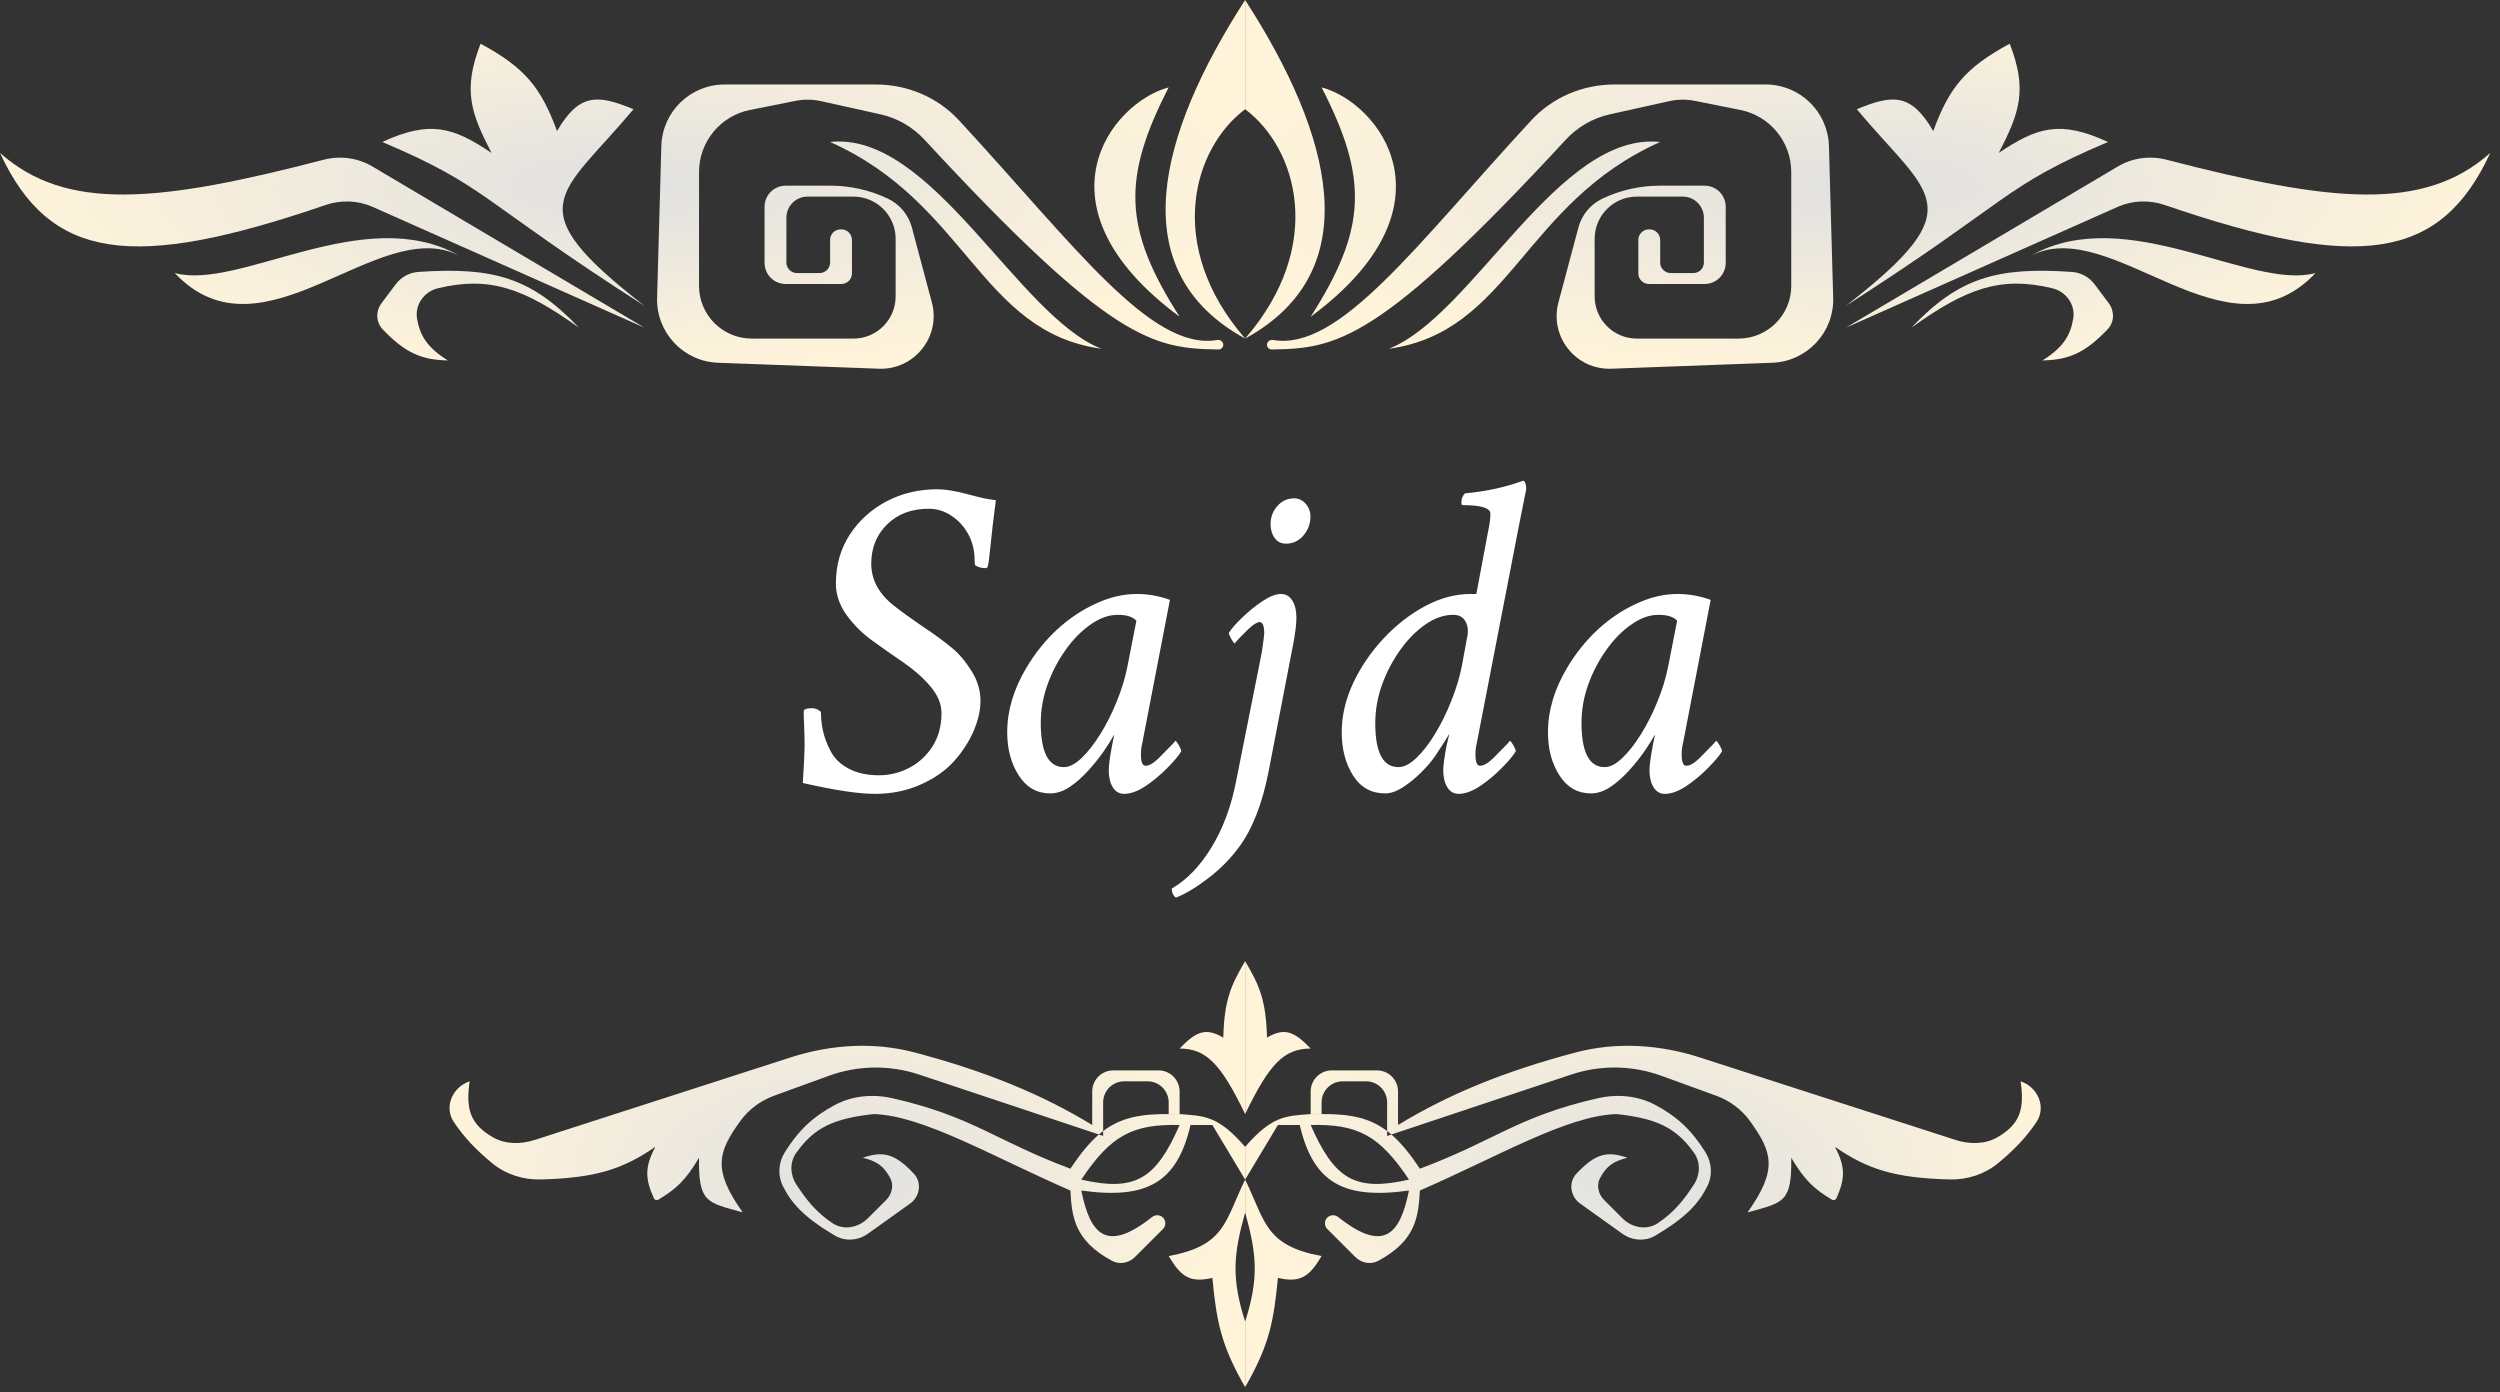 <svg width="237" height="132" viewBox="0 0 237 132" fill="none" xmlns="http://www.w3.org/2000/svg">
<rect x="0" y="0" width="237" height="132" fill="#333333" stroke="none"/>
<path d="M50.712 108.06C49.389 108.487 47.921 108.504 46.717 107.809C44.579 106.575 44.141 105.154 44.523 102.508V102.508C42.88 103.056 42.063 104.953 43.034 106.388C43.998 107.812 45.094 108.974 46.627 110.246C47.917 111.316 49.57 111.855 51.246 111.812C56.441 111.679 59.035 110.851 62.126 108.72C61.105 110.641 61.162 111.76 61.989 113.6C62.06 113.76 62.257 113.822 62.408 113.731C64.082 112.73 65.004 111.892 66.267 109.756C66.215 114.032 66.984 113.977 70.409 114.933C67.519 110.86 68.052 109.221 70.198 106.254C70.996 105.151 72.126 104.331 73.405 103.866L78.578 101.985C81.334 100.982 84.349 100.942 87.131 101.869L104.173 107.55C104.307 107.435 104.442 107.326 104.578 107.223V104.508C104.578 103.403 105.474 102.508 106.578 102.508H108.791C109.896 102.508 110.791 103.403 110.791 104.508V105.614H111.826V103.472C111.826 102.368 110.931 101.472 109.826 101.472H105.543C104.438 101.472 103.543 102.368 103.543 103.472V106.65C98.774 103.748 93.532 101.584 86.726 99.777C82.846 98.747 78.753 99.014 74.933 100.247L50.712 108.06Z" fill="url(#paint0_radial_692_1520)"/>
<path fill-rule="evenodd" clip-rule="evenodd" d="M118.039 111.827V108.721C115.458 105.74 114.163 105.799 111.826 105.614H110.791C108.063 105.589 106.222 105.979 104.578 107.223V107.685L104.173 107.55C103.27 108.327 102.409 109.382 101.472 110.791C94.422 108.167 92.242 105.859 84.63 104.117C82.793 103.696 80.838 103.854 79.173 104.739C77.141 105.82 75.748 107.075 74.4 109.235C73.798 110.201 73.705 111.42 74.215 112.438C75.049 114.107 76.25 115.417 79.138 117.128C80.119 117.709 81.35 117.62 82.278 116.957L86.28 114.099C87.218 113.429 87.413 112.09 86.621 111.251C84.83 109.354 83.723 109.09 81.799 109.756C83.024 110.067 83.747 110.456 84.396 111.688C84.76 112.378 84.552 113.216 84 113.767L82.275 115.492C81.371 116.397 79.966 116.664 78.906 115.948C77.391 114.927 76.478 113.802 75.488 112.283C74.894 111.372 74.854 110.185 75.48 109.296C77.188 106.871 79.076 106.022 82.834 105.614C87.514 105.758 93.973 109.592 101.472 112.862C101.61 115.305 101.827 117.608 105.43 119.531C106.15 119.915 107.027 119.733 107.604 119.156L110.252 116.508C110.55 116.21 110.55 115.727 110.252 115.429V115.429C109.971 115.149 109.521 115.134 109.21 115.381C104.882 118.812 103.349 117.017 102.508 112.862C108.784 113.743 111.6 112.063 112.862 106.65H114.933L118.039 111.827ZM102.508 111.827C105.324 107.593 107.416 106.549 111.826 106.65C109.581 111.782 107.623 113.001 102.508 111.827Z" fill="url(#paint1_radial_692_1520)"/>
<path d="M118.039 114.933V111.827C116.112 115.763 116.189 118.074 110.791 119.075C111.96 121.038 112.806 121.636 114.933 121.146C115.324 125.201 115.717 127.472 118.039 131.5V125.287C116.703 121.107 116.952 118.865 118.039 114.933Z" fill="url(#paint2_radial_692_1520)"/>
<path d="M115.968 98.366C116.06 94.792 116.696 93.394 118.039 91.118V105.614C115.722 100.811 114.342 99.414 111.826 99.401C113.364 97.812 114.276 97.364 115.968 98.366Z" fill="url(#paint3_radial_692_1520)"/>
<path d="M185.366 108.06C186.689 108.487 188.157 108.504 189.361 107.809C191.499 106.575 191.937 105.154 191.555 102.508V102.508C193.198 103.056 194.015 104.953 193.044 106.388C192.08 107.812 190.984 108.974 189.451 110.246C188.161 111.316 186.509 111.855 184.832 111.812C179.637 111.679 177.043 110.851 173.952 108.72C174.973 110.641 174.916 111.76 174.09 113.6C174.018 113.76 173.821 113.822 173.67 113.731C171.996 112.73 171.074 111.892 169.811 109.756C169.863 114.032 169.094 113.977 165.669 114.933C168.559 110.86 168.026 109.221 165.88 106.254C165.082 105.151 163.952 104.331 162.673 103.866L157.5 101.985C154.744 100.982 151.729 100.942 148.947 101.869L131.905 107.55C131.771 107.435 131.636 107.326 131.5 107.223V104.508C131.5 103.403 130.604 102.508 129.5 102.508H127.287C126.183 102.508 125.287 103.403 125.287 104.508V105.614H124.252V103.472C124.252 102.368 125.147 101.472 126.252 101.472H130.535C131.64 101.472 132.535 102.368 132.535 103.472V106.65C137.304 103.748 142.546 101.584 149.352 99.777C153.232 98.747 157.325 99.014 161.145 100.247L185.366 108.06Z" fill="url(#paint4_radial_692_1520)"/>
<path fill-rule="evenodd" clip-rule="evenodd" d="M118.039 111.827V108.721C120.62 105.74 121.915 105.799 124.252 105.614H125.287C128.015 105.589 129.856 105.979 131.5 107.223V107.685L131.905 107.55C132.808 108.327 133.669 109.382 134.606 110.791C141.656 108.167 143.836 105.859 151.448 104.117C153.285 103.696 155.24 103.854 156.905 104.739C158.938 105.82 160.33 107.075 161.678 109.235C162.281 110.201 162.373 111.42 161.863 112.438C161.029 114.107 159.828 115.417 156.941 117.128C155.96 117.709 154.728 117.62 153.8 116.957L149.798 114.099C148.86 113.429 148.665 112.09 149.457 111.251C151.248 109.354 152.355 109.09 154.279 109.756C153.054 110.067 152.331 110.456 151.682 111.688C151.319 112.378 151.526 113.216 152.078 113.767L153.803 115.492C154.708 116.397 156.112 116.664 157.173 115.948C158.687 114.927 159.6 113.802 160.591 112.283C161.184 111.372 161.224 110.185 160.598 109.296C158.89 106.871 157.002 106.022 153.244 105.614C148.564 105.758 142.105 109.592 134.606 112.862C134.468 115.305 134.251 117.608 130.648 119.531C129.928 119.915 129.051 119.733 128.474 119.156L125.826 116.508C125.528 116.21 125.528 115.727 125.826 115.429V115.429C126.107 115.149 126.557 115.134 126.868 115.381C131.196 118.812 132.729 117.017 133.571 112.862C127.294 113.743 124.478 112.063 123.216 106.65H121.145L118.039 111.827ZM133.571 111.827C130.754 107.593 128.662 106.549 124.252 106.65C126.497 111.782 128.455 113.001 133.571 111.827Z" fill="url(#paint5_radial_692_1520)"/>
<path d="M118.039 114.933V111.827C119.967 115.763 119.889 118.074 125.287 119.075C124.119 121.038 123.273 121.636 121.145 121.146C120.754 125.201 120.361 127.472 118.039 131.5V125.287C119.375 121.107 119.126 118.865 118.039 114.933Z" fill="url(#paint6_radial_692_1520)"/>
<path d="M120.11 98.366C120.019 94.792 119.382 93.394 118.039 91.118V105.614C120.356 100.811 121.736 99.414 124.252 99.401C122.714 97.812 121.802 97.364 120.11 98.366Z" fill="url(#paint7_radial_692_1520)"/>
<path d="M89.254 67.609C89.254 66.75 88.91 65.912 88.223 65.096C87.535 64.279 86.704 63.535 85.731 62.861C85.243 62.532 84.757 62.195 84.269 61.852C83.783 61.508 83.288 61.157 82.787 60.799C81.799 60.097 80.961 59.273 80.273 58.328C79.586 57.383 79.242 56.38 79.242 55.32C79.242 53.602 79.672 52.069 80.531 50.723C81.405 49.376 82.565 48.316 84.012 47.543C85.473 46.77 87.091 46.383 88.867 46.383C89.626 46.383 90.586 46.54 91.746 46.855C92.333 47.013 92.849 47.142 93.293 47.242C93.737 47.328 94.109 47.385 94.41 47.414C94.31 48.202 94.21 48.997 94.109 49.799C94.023 50.587 93.938 51.382 93.852 52.184C93.766 53 93.701 53.487 93.658 53.645C93.615 53.788 93.551 53.859 93.465 53.859C93.049 53.859 92.72 53.773 92.477 53.602C92.419 53.587 92.391 53.415 92.391 53.086C92.391 52.184 92.19 51.367 91.789 50.637C91.388 49.906 90.858 49.326 90.199 48.897C89.54 48.453 88.824 48.23 88.051 48.23C86.418 48.23 85.1 48.725 84.098 49.713C83.095 50.701 82.594 51.94 82.594 53.43C82.594 54.948 83.296 56.266 84.699 57.383C85.501 58.013 86.439 58.693 87.514 59.424C88.602 60.14 89.547 60.835 90.35 61.508C90.937 61.995 91.517 62.69 92.09 63.592C92.663 64.494 92.949 65.447 92.949 66.449C92.949 67.337 92.734 68.283 92.305 69.285C91.875 70.288 91.259 71.24 90.457 72.143C89.655 73.045 88.595 73.79 87.277 74.377C85.96 74.964 84.513 75.258 82.938 75.258C81.391 75.258 79.113 74.914 76.106 74.227C76.163 73.31 76.206 72.565 76.234 71.992C76.263 71.405 76.277 70.99 76.277 70.746C76.277 70.116 76.263 69.486 76.234 68.856C76.206 68.225 76.191 67.753 76.191 67.438C76.191 67.237 76.463 67.137 77.008 67.137C77.28 67.137 77.552 67.251 77.824 67.481C77.824 68.082 77.889 68.684 78.018 69.285C78.147 69.887 78.39 70.531 78.748 71.219C79.106 71.906 79.679 72.458 80.467 72.873C81.255 73.288 82.207 73.496 83.324 73.496C84.341 73.496 85.301 73.26 86.203 72.787C87.106 72.314 87.836 71.641 88.394 70.768C88.967 69.88 89.254 68.827 89.254 67.609ZM107.773 56.309C108.833 56.309 109.879 56.495 110.91 56.867L108.289 70.445C108.203 70.789 108.16 71.147 108.16 71.519C108.16 72.236 108.303 72.594 108.59 72.594C108.948 72.594 109.378 72.343 109.879 71.842C110.38 71.326 110.81 70.889 111.168 70.531L111.426 70.231C111.483 70.231 111.59 70.367 111.748 70.639C111.906 70.911 111.984 71.104 111.984 71.219C111.741 71.634 111.297 72.164 110.652 72.809C110.022 73.453 109.335 74.026 108.59 74.527C107.845 75.014 107.172 75.258 106.57 75.258C106.112 75.258 105.754 75.05 105.496 74.635C105.238 74.219 105.109 73.682 105.109 73.023C105.109 72.579 105.21 71.82 105.41 70.746L105.561 69.994C105.604 69.794 105.625 69.672 105.625 69.629C105.396 70.059 105.066 70.588 104.637 71.219C104.207 71.835 103.713 72.451 103.154 73.066C102.596 73.682 102.008 74.198 101.393 74.613C100.777 75.014 100.168 75.215 99.566 75.215C98.306 75.215 97.311 74.649 96.58 73.518C95.85 72.386 95.484 71.018 95.484 69.414C95.484 67.366 96.093 65.325 97.311 63.291C98.127 61.916 99.101 60.706 100.232 59.66C101.378 58.615 102.603 57.798 103.906 57.211C105.21 56.609 106.499 56.309 107.773 56.309ZM105.969 58.285C105.124 58.285 104.271 58.586 103.412 59.188C102.553 59.775 101.765 60.57 101.049 61.572C100.333 62.56 99.753 63.663 99.309 64.881C98.879 66.084 98.664 67.294 98.664 68.512C98.664 71.319 99.394 72.723 100.855 72.723C101.371 72.723 101.93 72.436 102.531 71.863C103.133 71.29 103.727 70.531 104.314 69.586C104.902 68.641 105.417 67.617 105.861 66.514C106.32 65.397 106.656 64.301 106.871 63.227L107.73 58.844C107.387 58.471 106.799 58.285 105.969 58.285ZM122.684 47.242C123.113 47.242 123.479 47.414 123.779 47.758C124.08 48.102 124.23 48.503 124.23 48.961C124.23 49.648 124.008 50.25 123.564 50.766C123.12 51.281 122.569 51.539 121.91 51.539C121.452 51.539 121.094 51.36 120.836 51.002C120.578 50.644 120.449 50.207 120.449 49.691C120.449 49.033 120.664 48.46 121.094 47.973C121.523 47.486 122.053 47.242 122.684 47.242ZM121.438 56.309C121.896 56.309 122.254 56.516 122.512 56.932C122.77 57.347 122.898 57.884 122.898 58.543C122.898 59.116 122.812 59.875 122.641 60.82L120.277 73.066C119.676 76.174 118.73 78.595 117.441 80.328C116.639 81.417 115.665 82.398 114.52 83.272C113.374 84.145 112.357 84.754 111.469 85.098C111.211 84.897 111.082 84.611 111.082 84.238C112.514 83.408 113.775 82.097 114.863 80.307C115.952 78.516 116.725 76.432 117.184 74.055L119.633 61.766C119.776 60.777 119.848 60.204 119.848 60.047C119.848 59.331 119.704 58.973 119.418 58.973C119.174 58.973 118.809 59.202 118.322 59.66C118.093 59.889 117.842 60.14 117.57 60.412C117.312 60.684 117.141 60.878 117.055 60.992C116.997 60.992 116.89 60.856 116.732 60.584C116.575 60.312 116.496 60.118 116.496 60.004C116.725 59.617 117.141 59.137 117.742 58.565C118.344 57.977 118.988 57.454 119.676 56.996C120.363 56.538 120.951 56.309 121.438 56.309ZM144.684 46.383L144.039 49.605L140 70.445C139.914 70.789 139.871 71.147 139.871 71.519C139.871 72.236 140.014 72.594 140.301 72.594C140.659 72.594 141.089 72.343 141.59 71.842C142.091 71.326 142.521 70.889 142.879 70.531L143.137 70.231C143.194 70.231 143.301 70.367 143.459 70.639C143.617 70.911 143.695 71.104 143.695 71.219C143.452 71.634 143.008 72.164 142.363 72.809C141.733 73.453 141.046 74.026 140.301 74.527C139.556 75.014 138.883 75.258 138.281 75.258C137.823 75.258 137.465 75.05 137.207 74.635C136.949 74.219 136.82 73.682 136.82 73.023C136.82 72.594 136.921 71.835 137.121 70.746C137.15 70.603 137.2 70.388 137.271 70.102C137.343 69.815 137.379 69.643 137.379 69.586C137.193 69.915 136.985 70.252 136.756 70.596C136.541 70.939 136.312 71.29 136.068 71.648C135.739 72.135 135.295 72.658 134.736 73.217C134.192 73.761 133.612 74.234 132.996 74.635C132.395 75.022 131.836 75.215 131.32 75.215C130.003 75.215 128.986 74.649 128.27 73.518C127.553 72.386 127.195 71.018 127.195 69.414C127.195 67.867 127.553 66.32 128.27 64.773C129 63.227 129.96 61.816 131.148 60.541C132.337 59.266 133.648 58.242 135.08 57.469C136.527 56.695 137.966 56.309 139.398 56.309H139.957L141.16 49.906C141.246 49.491 141.289 49.09 141.289 48.703C141.289 48.159 140.415 47.887 138.668 47.887C138.582 47.887 138.539 47.801 138.539 47.629C138.539 47.285 138.654 46.999 138.883 46.77C140.831 46.598 142.678 46.197 144.426 45.566C144.598 45.667 144.684 45.939 144.684 46.383ZM138.582 63.141L139.098 60.348C139.212 59.803 139.155 59.324 138.926 58.908C138.697 58.493 138.31 58.285 137.766 58.285C136.892 58.285 136.018 58.586 135.145 59.188C134.271 59.789 133.476 60.591 132.76 61.594C132.044 62.582 131.464 63.685 131.02 64.902C130.59 66.106 130.375 67.323 130.375 68.555C130.375 71.333 131.105 72.723 132.566 72.723C133.096 72.723 133.662 72.436 134.264 71.863C134.88 71.276 135.474 70.51 136.047 69.564C136.62 68.619 137.128 67.588 137.572 66.471C138.031 65.339 138.367 64.229 138.582 63.141ZM159.035 56.309C160.095 56.309 161.141 56.495 162.172 56.867L159.551 70.445C159.465 70.789 159.422 71.147 159.422 71.519C159.422 72.236 159.565 72.594 159.852 72.594C160.21 72.594 160.639 72.343 161.141 71.842C161.642 71.326 162.072 70.889 162.43 70.531L162.688 70.231C162.745 70.231 162.852 70.367 163.01 70.639C163.167 70.911 163.246 71.104 163.246 71.219C163.003 71.634 162.559 72.164 161.914 72.809C161.284 73.453 160.596 74.026 159.852 74.527C159.107 75.014 158.434 75.258 157.832 75.258C157.374 75.258 157.016 75.05 156.758 74.635C156.5 74.219 156.371 73.682 156.371 73.023C156.371 72.579 156.471 71.82 156.672 70.746L156.822 69.994C156.865 69.794 156.887 69.672 156.887 69.629C156.658 70.059 156.328 70.588 155.898 71.219C155.469 71.835 154.975 72.451 154.416 73.066C153.857 73.682 153.27 74.198 152.654 74.613C152.038 75.014 151.43 75.215 150.828 75.215C149.568 75.215 148.572 74.649 147.842 73.518C147.111 72.386 146.746 71.018 146.746 69.414C146.746 67.366 147.355 65.325 148.572 63.291C149.389 61.916 150.363 60.706 151.494 59.66C152.64 58.615 153.865 57.798 155.168 57.211C156.471 56.609 157.76 56.309 159.035 56.309ZM157.23 58.285C156.385 58.285 155.533 58.586 154.674 59.188C153.814 59.775 153.027 60.57 152.311 61.572C151.594 62.56 151.014 63.663 150.57 64.881C150.141 66.084 149.926 67.294 149.926 68.512C149.926 71.319 150.656 72.723 152.117 72.723C152.633 72.723 153.191 72.436 153.793 71.863C154.395 71.29 154.989 70.531 155.576 69.586C156.163 68.641 156.679 67.617 157.123 66.514C157.581 65.397 157.918 64.301 158.133 63.227L158.992 58.844C158.648 58.471 158.061 58.285 157.23 58.285Z" fill="white"/>
<path d="M0 14.496C6.3 20.098 15.079 19.198 30.687 15.142C32.25 14.736 33.917 14.96 35.306 15.783L61.09 31.063L35.33 19.614C33.92 18.987 32.318 18.935 30.859 19.436C12.55 25.716 4.737 24.728 0 14.496Z" fill="url(#paint8_radial_692_1520)"/>
<path d="M16.567 25.886C22.709 27.549 34.486 19.175 43.503 24.213C35.799 20.345 24.927 34.738 16.567 25.886Z" fill="url(#paint9_radial_692_1520)"/>
<path d="M42.453 34.169C40.475 32.938 39.804 31.791 39.536 30.205C39.314 28.887 40.214 27.637 41.514 27.326C46.406 26.155 49.66 27.317 54.878 31.063C50.376 26.336 46.825 25.284 39.647 25.78C38.797 25.839 38.019 26.275 37.508 26.956L36.167 28.745C35.605 29.494 35.631 30.543 36.278 31.221C38.443 33.484 39.98 34.116 42.453 34.169Z" fill="url(#paint10_radial_692_1520)"/>
<path d="M61.09 28.992C48.873 19.507 53.131 18.638 60.055 10.354C56.629 8.932 54.894 8.839 52.807 12.425C51.288 8.294 49.778 6.427 45.559 4.142C43.852 8.52 44.632 10.699 46.594 14.496C42.938 12.035 40.747 11.382 36.24 13.461C46.305 17.727 45.293 18.875 61.09 28.992Z" fill="url(#paint11_radial_692_1520)"/>
<path d="M78.693 22.744C78.693 22.192 79.141 21.744 79.693 21.744H79.764C80.316 21.744 80.764 22.192 80.764 22.744V25.921C80.764 26.474 80.316 26.921 79.764 26.921H74.48C73.376 26.921 72.48 26.026 72.48 24.921V19.602C72.48 18.498 73.376 17.602 74.48 17.602H78.728C80.614 17.602 82.475 18.023 84.178 18.834V18.834C85.296 19.366 86.125 20.363 86.444 21.56L88.34 28.669C89.206 31.918 86.684 35.079 83.324 34.954L68.068 34.389C64.778 34.267 62.2 31.517 62.292 28.226L62.695 13.843C62.786 10.595 65.444 8.01 68.692 8.01H83.039C86.023 8.01 88.89 9.217 90.915 11.409C101.807 23.194 109.097 33.322 115.395 32.23C115.685 32.18 115.968 32.392 115.968 32.686V32.686C115.968 32.932 115.766 33.132 115.519 33.129C109.37 33.045 105.37 32.431 87.653 13.254C86.537 12.046 85.079 11.198 83.474 10.841L77.858 9.594C77.043 9.412 76.199 9.403 75.38 9.567L71.091 10.425C68.287 10.986 66.268 13.448 66.268 16.309V27.098C66.268 29.86 68.506 32.098 71.268 32.098H80.906C83.115 32.098 84.906 30.308 84.906 28.098V22.638C84.906 20.429 83.115 18.638 80.906 18.638H76.551C75.447 18.638 74.551 19.533 74.551 20.638V24.886C74.551 25.438 74.999 25.886 75.551 25.886H77.693C78.245 25.886 78.693 25.438 78.693 24.886V22.744Z" fill="url(#paint12_radial_692_1520)"/>
<path d="M104.412 33.063C96.474 29.951 88.324 12.407 78.693 13.461C91.666 19.233 92.918 31.479 104.412 33.063Z" fill="url(#paint13_radial_692_1520)"/>
<path d="M111.827 30.028C106.485 21.683 106.361 16.914 110.791 8.283C105.363 9.714 97.626 19.511 111.827 30.028Z" fill="url(#paint14_radial_692_1520)"/>
<path d="M118.039 10.354C113.102 14.055 110.405 23.279 118.039 32.098C106.33 25.689 109.793 12.771 118.039 0V10.354Z" fill="url(#paint15_radial_692_1520)"/>
<path d="M236.079 14.496C229.778 20.098 221 19.198 205.392 15.142C203.829 14.736 202.162 14.96 200.773 15.783L174.988 31.063L200.748 19.614C202.158 18.987 203.76 18.935 205.22 19.436C223.529 25.716 231.342 24.728 236.079 14.496Z" fill="url(#paint16_radial_692_1520)"/>
<path d="M219.512 25.886C213.369 27.549 201.593 19.175 192.576 24.213C200.279 20.345 211.151 34.738 219.512 25.886Z" fill="url(#paint17_radial_692_1520)"/>
<path d="M193.626 34.169C195.604 32.938 196.275 31.791 196.542 30.205C196.765 28.887 195.865 27.637 194.565 27.326C189.672 26.155 186.419 27.317 181.201 31.063C185.703 26.336 189.254 25.284 196.432 25.78C197.281 25.839 198.06 26.275 198.571 26.956L199.912 28.745C200.474 29.494 200.448 30.543 199.8 31.221C197.636 33.484 196.099 34.116 193.626 34.169Z" fill="url(#paint18_radial_692_1520)"/>
<path d="M174.988 28.992C187.206 19.507 182.948 18.638 176.024 10.354C179.45 8.932 181.185 8.839 183.272 12.425C184.791 8.294 186.3 6.427 190.52 4.142C192.226 8.52 191.446 10.699 189.484 14.496C193.141 12.035 195.331 11.382 199.838 13.461C189.774 17.727 190.786 18.875 174.988 28.992Z" fill="url(#paint19_radial_692_1520)"/>
<path d="M157.386 22.744C157.386 22.192 156.938 21.744 156.386 21.744H156.315C155.763 21.744 155.315 22.192 155.315 22.744V25.921C155.315 26.474 155.763 26.921 156.315 26.921H161.598C162.703 26.921 163.598 26.026 163.598 24.921V19.602C163.598 18.498 162.703 17.602 161.598 17.602H157.351C155.465 17.602 153.603 18.023 151.901 18.834V18.834C150.782 19.366 149.954 20.363 149.635 21.56L147.739 28.669C146.872 31.918 149.395 35.079 152.755 34.954L168.011 34.389C171.301 34.267 173.878 31.517 173.786 28.226L173.384 13.843C173.293 10.595 170.635 8.01 167.386 8.01H153.04C150.056 8.01 147.189 9.217 145.164 11.409C134.272 23.194 126.982 33.322 120.683 32.23C120.393 32.18 120.11 32.392 120.11 32.686V32.686C120.11 32.932 120.313 33.132 120.559 33.129C126.708 33.045 130.709 32.431 148.426 13.254C149.542 12.046 150.999 11.198 152.605 10.841L158.22 9.594C159.035 9.412 159.88 9.403 160.698 9.567L164.988 10.425C167.792 10.986 169.811 13.448 169.811 16.309V27.098C169.811 29.86 167.572 32.098 164.811 32.098H155.173C152.964 32.098 151.173 30.308 151.173 28.098V22.638C151.173 20.429 152.964 18.638 155.173 18.638H159.527C160.632 18.638 161.527 19.533 161.527 20.638V24.886C161.527 25.438 161.08 25.886 160.527 25.886H158.386C157.833 25.886 157.386 25.438 157.386 24.886V22.744Z" fill="url(#paint20_radial_692_1520)"/>
<path d="M131.666 33.063C139.604 29.951 147.754 12.407 157.386 13.461C144.412 19.233 143.16 31.479 131.666 33.063Z" fill="url(#paint21_radial_692_1520)"/>
<path d="M124.252 30.028C129.594 21.683 129.718 16.914 125.287 8.283C130.716 9.714 138.453 19.511 124.252 30.028Z" fill="url(#paint22_radial_692_1520)"/>
<path d="M118.039 10.354C122.976 14.055 125.673 23.279 118.039 32.098C129.749 25.689 126.286 12.771 118.039 0V10.354Z" fill="url(#paint23_radial_692_1520)"/>
<defs>
<radialGradient id="paint0_radial_692_1520" cx="0" cy="0" r="1" gradientUnits="userSpaceOnUse" gradientTransform="translate(79.728 111.309) scale(38.311 20.191)">
<stop stop-color="#E1E1E1"/>
<stop offset="1" stop-color="#FFF4DA"/>
</radialGradient>
<radialGradient id="paint1_radial_692_1520" cx="0" cy="0" r="1" gradientUnits="userSpaceOnUse" gradientTransform="translate(79.728 111.309) scale(38.311 20.191)">
<stop stop-color="#E1E1E1"/>
<stop offset="1" stop-color="#FFF4DA"/>
</radialGradient>
<radialGradient id="paint2_radial_692_1520" cx="0" cy="0" r="1" gradientUnits="userSpaceOnUse" gradientTransform="translate(79.728 111.309) scale(38.311 20.191)">
<stop stop-color="#E1E1E1"/>
<stop offset="1" stop-color="#FFF4DA"/>
</radialGradient>
<radialGradient id="paint3_radial_692_1520" cx="0" cy="0" r="1" gradientUnits="userSpaceOnUse" gradientTransform="translate(79.728 111.309) scale(38.311 20.191)">
<stop stop-color="#E1E1E1"/>
<stop offset="1" stop-color="#FFF4DA"/>
</radialGradient>
<radialGradient id="paint4_radial_692_1520" cx="0" cy="0" r="1" gradientUnits="userSpaceOnUse" gradientTransform="translate(156.35 111.309) rotate(180) scale(38.311 20.191)">
<stop stop-color="#E1E1E1"/>
<stop offset="1" stop-color="#FFF4DA"/>
</radialGradient>
<radialGradient id="paint5_radial_692_1520" cx="0" cy="0" r="1" gradientUnits="userSpaceOnUse" gradientTransform="translate(156.35 111.309) rotate(180) scale(38.311 20.191)">
<stop stop-color="#E1E1E1"/>
<stop offset="1" stop-color="#FFF4DA"/>
</radialGradient>
<radialGradient id="paint6_radial_692_1520" cx="0" cy="0" r="1" gradientUnits="userSpaceOnUse" gradientTransform="translate(156.35 111.309) rotate(180) scale(38.311 20.191)">
<stop stop-color="#E1E1E1"/>
<stop offset="1" stop-color="#FFF4DA"/>
</radialGradient>
<radialGradient id="paint7_radial_692_1520" cx="0" cy="0" r="1" gradientUnits="userSpaceOnUse" gradientTransform="translate(156.35 111.309) rotate(180) scale(38.311 20.191)">
<stop stop-color="#E1E1E1"/>
<stop offset="1" stop-color="#FFF4DA"/>
</radialGradient>
<radialGradient id="paint8_radial_692_1520" cx="0" cy="0" r="1" gradientUnits="userSpaceOnUse" gradientTransform="translate(59.02 17.602) scale(59.02 17.602)">
<stop stop-color="#E1E1E1"/>
<stop offset="1" stop-color="#FFF4DA"/>
</radialGradient>
<radialGradient id="paint9_radial_692_1520" cx="0" cy="0" r="1" gradientUnits="userSpaceOnUse" gradientTransform="translate(59.02 17.602) scale(59.02 17.602)">
<stop stop-color="#E1E1E1"/>
<stop offset="1" stop-color="#FFF4DA"/>
</radialGradient>
<radialGradient id="paint10_radial_692_1520" cx="0" cy="0" r="1" gradientUnits="userSpaceOnUse" gradientTransform="translate(59.02 17.602) scale(59.02 17.602)">
<stop stop-color="#E1E1E1"/>
<stop offset="1" stop-color="#FFF4DA"/>
</radialGradient>
<radialGradient id="paint11_radial_692_1520" cx="0" cy="0" r="1" gradientUnits="userSpaceOnUse" gradientTransform="translate(59.02 17.602) scale(59.02 17.602)">
<stop stop-color="#E1E1E1"/>
<stop offset="1" stop-color="#FFF4DA"/>
</radialGradient>
<radialGradient id="paint12_radial_692_1520" cx="0" cy="0" r="1" gradientUnits="userSpaceOnUse" gradientTransform="translate(59.02 17.602) scale(59.02 17.602)">
<stop stop-color="#E1E1E1"/>
<stop offset="1" stop-color="#FFF4DA"/>
</radialGradient>
<radialGradient id="paint13_radial_692_1520" cx="0" cy="0" r="1" gradientUnits="userSpaceOnUse" gradientTransform="translate(59.02 17.602) scale(59.02 17.602)">
<stop stop-color="#E1E1E1"/>
<stop offset="1" stop-color="#FFF4DA"/>
</radialGradient>
<radialGradient id="paint14_radial_692_1520" cx="0" cy="0" r="1" gradientUnits="userSpaceOnUse" gradientTransform="translate(59.02 17.602) scale(59.02 17.602)">
<stop stop-color="#E1E1E1"/>
<stop offset="1" stop-color="#FFF4DA"/>
</radialGradient>
<radialGradient id="paint15_radial_692_1520" cx="0" cy="0" r="1" gradientUnits="userSpaceOnUse" gradientTransform="translate(59.02 17.602) scale(59.02 17.602)">
<stop stop-color="#E1E1E1"/>
<stop offset="1" stop-color="#FFF4DA"/>
</radialGradient>
<radialGradient id="paint16_radial_692_1520" cx="0" cy="0" r="1" gradientUnits="userSpaceOnUse" gradientTransform="translate(177.059 17.602) rotate(180) scale(59.02 17.602)">
<stop stop-color="#E1E1E1"/>
<stop offset="1" stop-color="#FFF4DA"/>
</radialGradient>
<radialGradient id="paint17_radial_692_1520" cx="0" cy="0" r="1" gradientUnits="userSpaceOnUse" gradientTransform="translate(177.059 17.602) rotate(180) scale(59.02 17.602)">
<stop stop-color="#E1E1E1"/>
<stop offset="1" stop-color="#FFF4DA"/>
</radialGradient>
<radialGradient id="paint18_radial_692_1520" cx="0" cy="0" r="1" gradientUnits="userSpaceOnUse" gradientTransform="translate(177.059 17.602) rotate(180) scale(59.02 17.602)">
<stop stop-color="#E1E1E1"/>
<stop offset="1" stop-color="#FFF4DA"/>
</radialGradient>
<radialGradient id="paint19_radial_692_1520" cx="0" cy="0" r="1" gradientUnits="userSpaceOnUse" gradientTransform="translate(177.059 17.602) rotate(180) scale(59.02 17.602)">
<stop stop-color="#E1E1E1"/>
<stop offset="1" stop-color="#FFF4DA"/>
</radialGradient>
<radialGradient id="paint20_radial_692_1520" cx="0" cy="0" r="1" gradientUnits="userSpaceOnUse" gradientTransform="translate(177.059 17.602) rotate(180) scale(59.02 17.602)">
<stop stop-color="#E1E1E1"/>
<stop offset="1" stop-color="#FFF4DA"/>
</radialGradient>
<radialGradient id="paint21_radial_692_1520" cx="0" cy="0" r="1" gradientUnits="userSpaceOnUse" gradientTransform="translate(177.059 17.602) rotate(180) scale(59.02 17.602)">
<stop stop-color="#E1E1E1"/>
<stop offset="1" stop-color="#FFF4DA"/>
</radialGradient>
<radialGradient id="paint22_radial_692_1520" cx="0" cy="0" r="1" gradientUnits="userSpaceOnUse" gradientTransform="translate(177.059 17.602) rotate(180) scale(59.02 17.602)">
<stop stop-color="#E1E1E1"/>
<stop offset="1" stop-color="#FFF4DA"/>
</radialGradient>
<radialGradient id="paint23_radial_692_1520" cx="0" cy="0" r="1" gradientUnits="userSpaceOnUse" gradientTransform="translate(177.059 17.602) rotate(180) scale(59.02 17.602)">
<stop stop-color="#E1E1E1"/>
<stop offset="1" stop-color="#FFF4DA"/>
</radialGradient>
</defs>
</svg>
